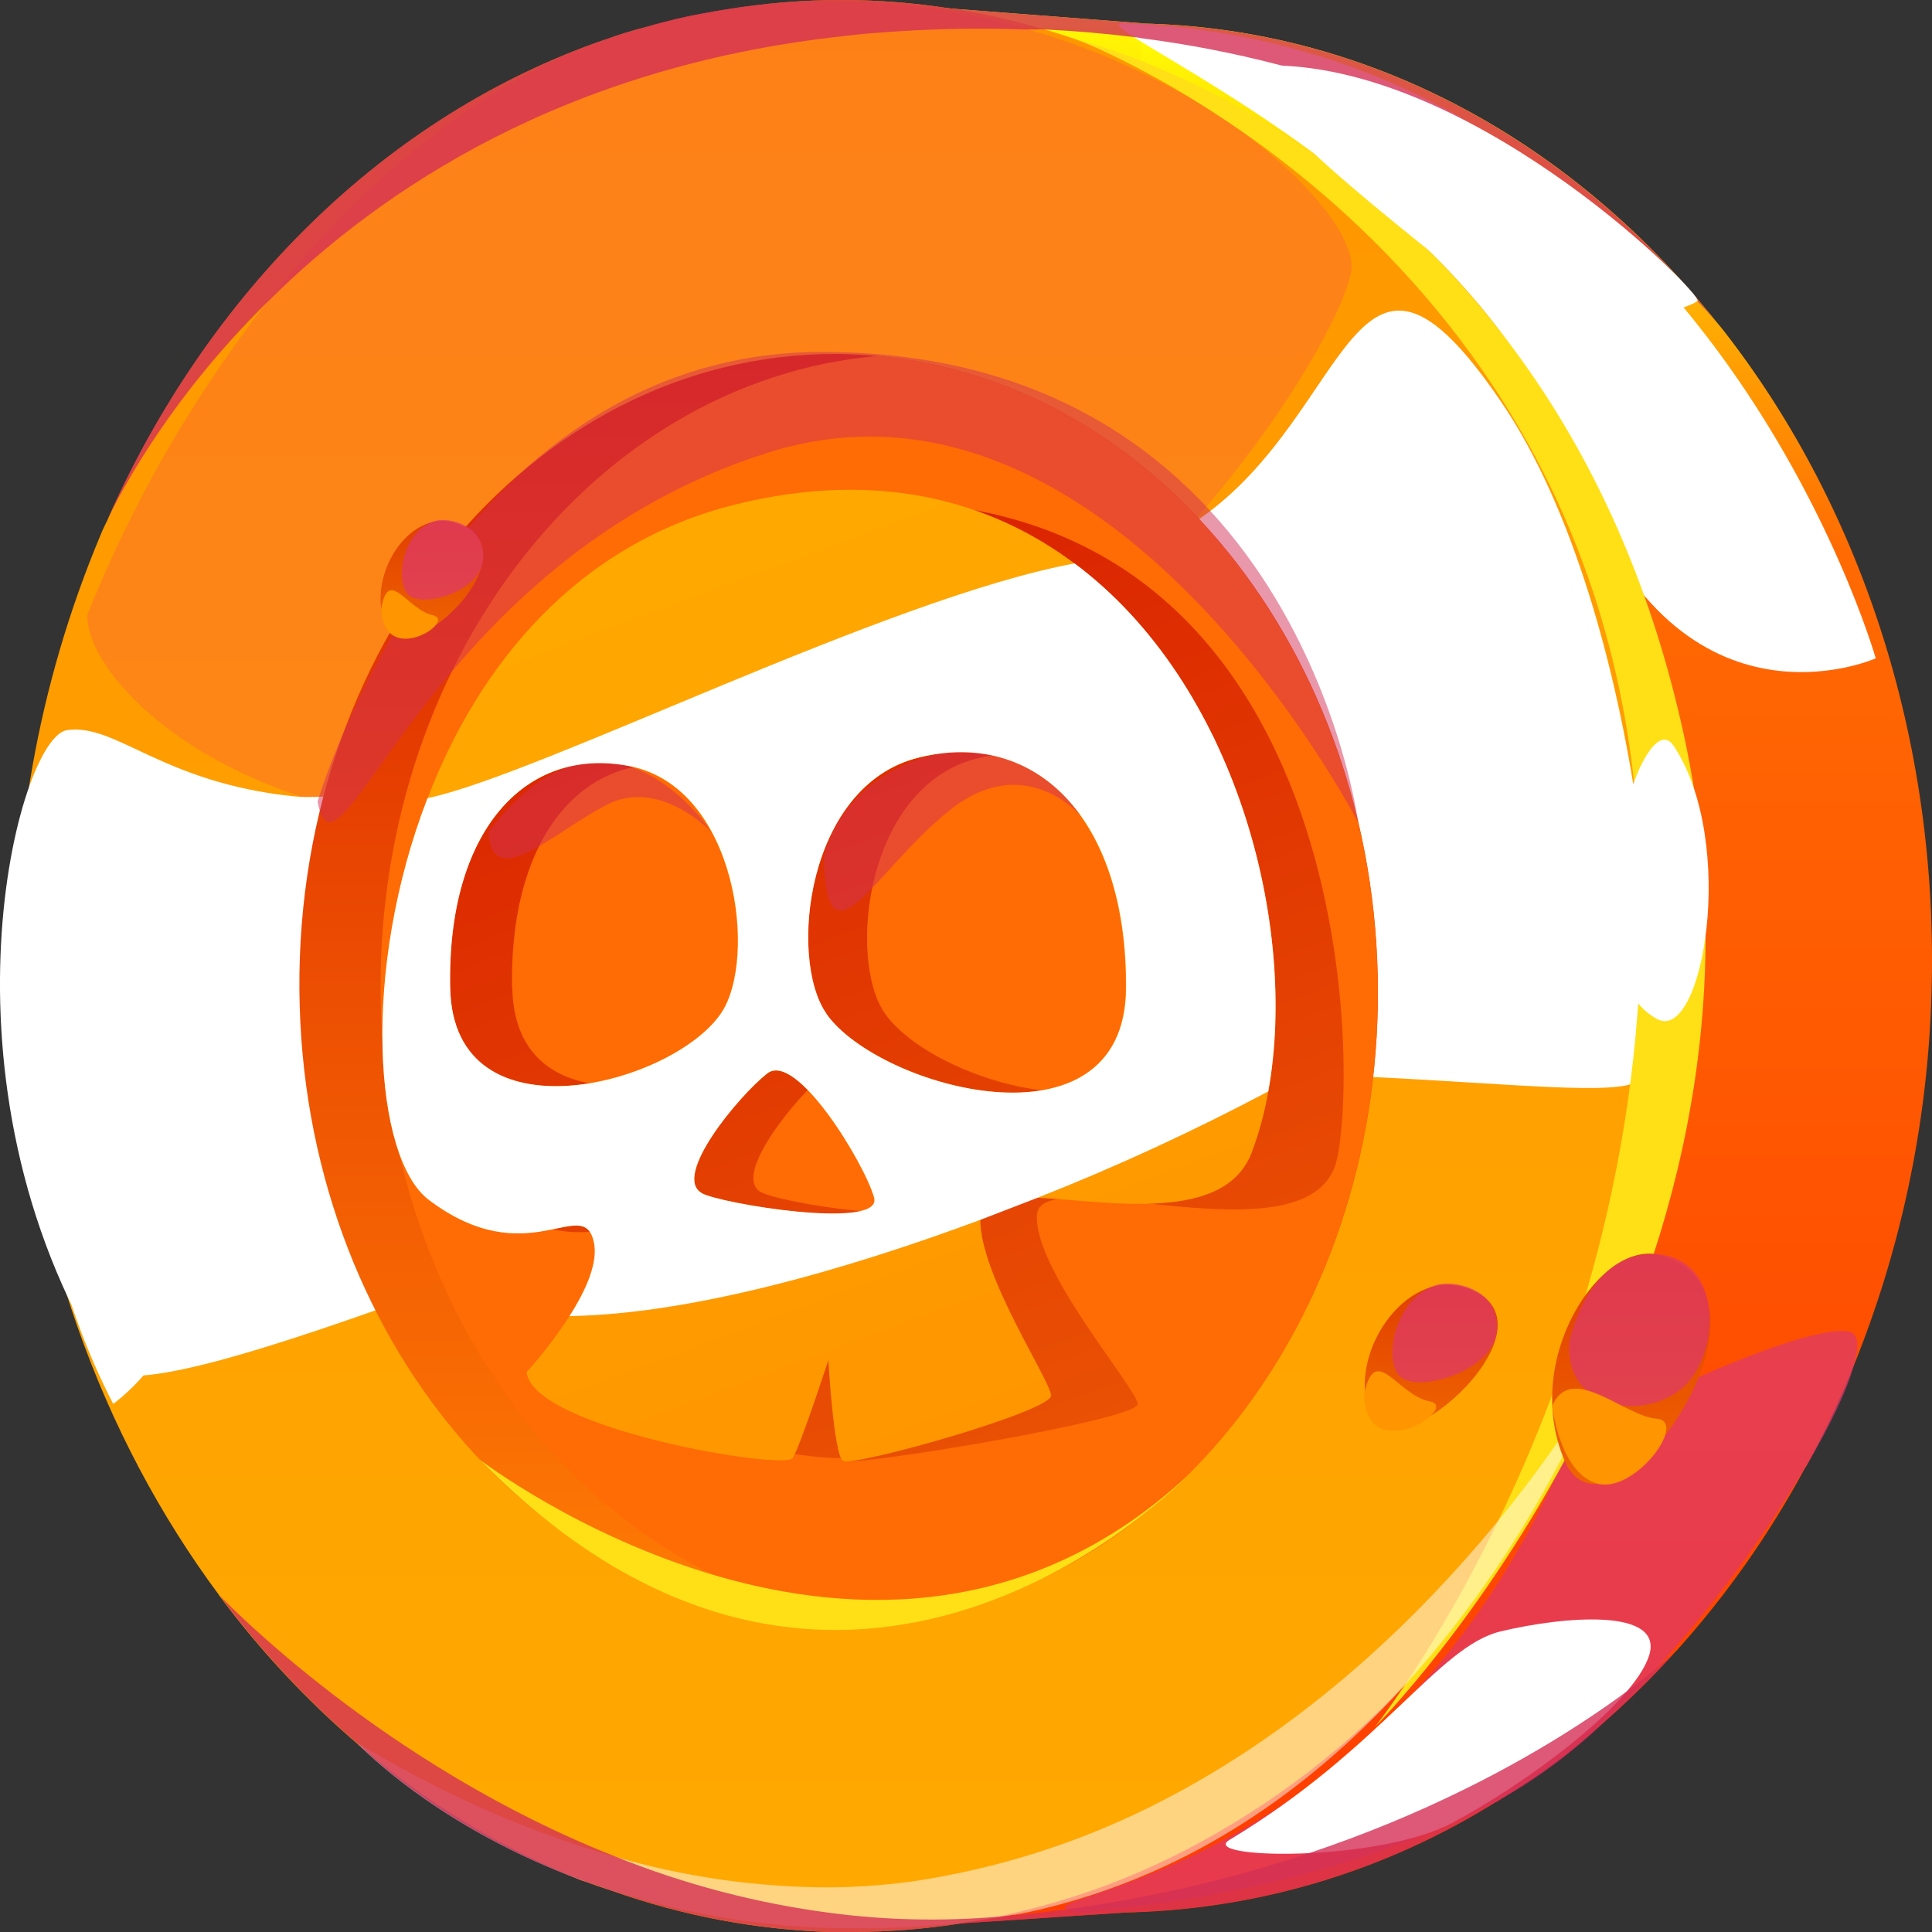 <svg width="24" height="24" viewBox="0 0 24 24" fill="none" xmlns="http://www.w3.org/2000/svg">
<rect x="0" y="0" width="24" height="24" fill="#333333" stroke="none"/>
<g clip-path="url(#clip0_622_52008)">
<path d="M23.988 12.5C23.927 14.031 23.603 15.54 23.031 16.958C22.857 17.393 22.657 17.817 22.431 18.226H22.428C21.986 19.049 21.449 19.815 20.826 20.506L20.803 20.528C20.539 20.821 20.26 21.098 19.965 21.358L19.934 21.386C19.523 21.746 19.084 22.072 18.623 22.362C18.61 22.371 18.596 22.38 18.582 22.387H18.578C17.223 23.233 15.674 23.704 14.085 23.755H14.056C13.982 23.755 13.908 23.755 13.834 23.755C13.722 23.755 13.605 23.755 13.493 23.749L13.311 23.739C13.258 23.739 13.202 23.733 13.149 23.727C13.097 23.721 13.027 23.718 12.964 23.711C12.928 23.711 12.89 23.702 12.854 23.699C12.324 23.641 11.8 23.533 11.289 23.377C10.957 23.277 10.631 23.157 10.312 23.02C6.668 21.428 3.973 17.383 3.834 12.5C3.809 11.655 3.863 10.811 3.995 9.977C4.64 5.891 7.1 2.487 10.439 1.037C11.189 0.708 11.98 0.484 12.789 0.372L12.875 0.361C12.894 0.357 12.913 0.354 12.932 0.354C13.262 0.314 13.595 0.292 13.927 0.288H13.995C14.056 0.288 14.121 0.288 14.182 0.292C17.014 0.35 19.542 1.767 21.319 3.995C21.354 4.034 21.38 4.07 21.398 4.091C21.416 4.111 21.432 4.134 21.432 4.134C23.147 6.346 24.121 9.307 23.988 12.5Z" fill="url(#paint0_linear_622_52008)"/>
<path d="M14.485 23.725L14.087 23.753H14.058L11.956 23.892H11.91L10.977 23.954H10.964L10.352 23.994H10.312V23.947V23.759V23.44V23.015L10.386 9.701L10.435 1.031L10.439 0.44V0.017V0L11.805 0.106L14.171 0.288V0.302V0.476V0.528L14.176 0.767V0.884V0.913L14.25 7.082L14.447 22.36L14.457 23.113V23.189V23.217L14.461 23.509V23.645L14.485 23.725Z" fill="url(#paint1_linear_622_52008)"/>
<path d="M20.814 12.499C20.771 14.075 20.452 15.63 19.873 17.091C19.873 17.096 19.872 17.1 19.87 17.104C19.866 17.104 19.866 17.104 19.87 17.108C19.852 17.156 19.796 17.305 19.692 17.526C19.649 17.636 19.598 17.742 19.549 17.845C19.084 18.833 18.487 19.75 17.775 20.57C17.676 20.683 17.578 20.794 17.479 20.901C16.62 21.816 15.605 22.562 14.483 23.104C13.964 23.354 13.422 23.552 12.866 23.697C12.714 23.737 12.561 23.772 12.406 23.808H12.402C12.274 23.836 12.145 23.861 12.012 23.879L11.963 23.889C11.502 23.962 11.037 23.999 10.571 24C10.497 24 10.423 24 10.352 24H10.313C9.392 23.971 8.481 23.799 7.611 23.491C7.495 23.453 7.383 23.416 7.274 23.374C7.248 23.368 7.224 23.359 7.2 23.349C6.217 22.95 5.302 22.395 4.489 21.704C4.489 21.698 4.479 21.695 4.475 21.692C3.824 21.138 3.236 20.51 2.723 19.82V19.817C1.262 17.852 0.322 15.315 0.209 12.499C0.119 10.496 0.473 8.498 1.246 6.654C1.246 6.654 1.271 6.587 1.331 6.468C2.587 3.625 4.796 1.432 7.508 0.495C7.515 0.495 7.523 0.492 7.529 0.489C7.69 0.43 7.855 0.379 8.019 0.338C8.108 0.312 8.194 0.29 8.28 0.268C8.438 0.228 8.592 0.193 8.746 0.167C8.836 0.149 8.929 0.133 9.018 0.119C9.49 0.041 9.966 0.001 10.444 2.458e-08C10.902 -3.39965e-05 11.358 0.035 11.81 0.106C12.188 0.162 12.56 0.245 12.927 0.354C12.943 0.353 12.959 0.357 12.973 0.365C13.114 0.405 13.253 0.449 13.393 0.499C13.401 0.502 13.41 0.505 13.418 0.507C13.675 0.598 13.936 0.7 14.183 0.812C18.229 2.639 20.976 7.26 20.814 12.499Z" fill="url(#paint2_linear_622_52008)"/>
<g style="mix-blend-mode:multiply" opacity="0.2">
<path d="M16.786 3.367C16.712 3.86 15.813 5.514 14.266 7.079C13.243 8.112 11.94 9.107 10.389 9.707C9.713 9.972 9.007 10.149 8.288 10.235C6.5 10.446 5.081 10.293 3.993 9.976C1.95 9.373 1.048 8.167 1.087 7.631C1.648 6.234 2.402 4.926 3.324 3.745C4.352 2.437 5.743 1.142 7.51 0.495C7.517 0.495 7.525 0.492 7.531 0.488C7.692 0.43 7.857 0.379 8.021 0.338C8.078 0.319 8.139 0.301 8.2 0.286C8.225 0.278 8.251 0.271 8.277 0.266C8.435 0.226 8.588 0.191 8.743 0.164C8.832 0.146 8.926 0.131 9.015 0.117C9.488 0.046 9.965 0.014 10.443 0.022C11.218 0.029 11.988 0.142 12.734 0.357C12.753 0.359 12.771 0.364 12.788 0.371C13.271 0.51 13.74 0.69 14.193 0.91C14.397 1.004 14.589 1.109 14.771 1.211C14.973 1.33 15.19 1.471 15.418 1.63C16.335 2.304 16.842 3.003 16.786 3.367Z" fill="#F42774"/>
</g>
<g style="mix-blend-mode:soft-light">
<path d="M1.312 16.979C1.768 17.711 8.549 14.653 11.73 13.742C14.931 12.825 19.899 13.798 20.342 13.427C20.786 13.056 20.455 7.634 18.642 4.983C16.8 2.281 16.812 5.128 14.89 6.453C12.989 7.765 5.292 10.064 3.647 9.892C2.002 9.72 1.446 8.983 0.833 9.07C0.219 9.157 -0.9 13.427 1.312 16.979Z" fill="white"/>
</g>
<path d="M17.116 12.499C17.042 16.594 14.328 19.862 10.955 20.149C10.791 20.163 10.629 20.171 10.463 20.171C6.861 20.171 3.845 16.789 3.723 12.499C3.595 8.081 6.57 4.397 10.376 4.397C10.551 4.397 10.723 4.407 10.893 4.422C14.454 4.742 17.191 8.288 17.116 12.499Z" fill="url(#paint3_linear_622_52008)"/>
<path d="M17.114 12.499C17.04 16.593 14.326 19.861 10.953 20.149C7.577 19.864 4.832 16.596 4.73 12.499C4.623 8.285 7.339 4.739 10.896 4.422C14.452 4.742 17.188 8.288 17.114 12.499Z" fill="#FF6B04"/>
<path d="M0.661 15.393C0.356 13.98 3.54 15.77 1.407 17.441C1.073 16.794 0.822 16.106 0.661 15.393Z" fill="white"/>
<g style="mix-blend-mode:soft-light">
<path d="M13.995 0.288C13.134 0.207 18.294 2.193 19.554 5.791C20.783 9.301 23.301 8.178 23.301 8.178C23.301 8.178 21.144 0.594 13.995 0.288Z" fill="white"/>
</g>
<g style="mix-blend-mode:multiply" opacity="0.7">
<path d="M23.029 16.958C22.949 17.263 22.733 17.712 22.43 18.226H22.426C21.905 19.103 21.299 19.926 20.619 20.681L20.608 20.69C20.397 20.92 20.183 21.142 19.963 21.349L19.933 21.378C19.537 21.758 19.096 22.085 18.621 22.354C18.608 22.363 18.595 22.371 18.58 22.378H18.577C17.14 23.136 15.517 23.481 14.478 23.632C14.008 23.7 13.657 23.731 13.494 23.744C13.428 23.744 13.392 23.75 13.392 23.75C13.365 23.746 13.338 23.741 13.312 23.734C13.287 23.73 13.262 23.723 13.239 23.713C13.139 23.644 13.666 23.551 14.474 23.204C15.885 22.601 18.17 21.226 19.542 17.842C19.542 17.842 22.311 16.418 22.972 16.542C23.085 16.567 23.1 16.717 23.029 16.958Z" fill="#DE376D"/>
</g>
<path d="M13.383 0.494C13.383 0.494 19.351 1.871 20.923 9.156C22.418 16.092 17.079 21.454 17.079 21.454C17.079 21.454 20.951 16.59 20.317 9.89C19.651 2.864 13.383 0.494 13.383 0.494Z" fill="#FFE016"/>
<path d="M20.791 9.265C20.377 8.641 19.413 12.023 20.583 12.658C21.152 12.971 21.587 10.467 20.791 9.265Z" fill="white"/>
<g style="mix-blend-mode:soft-light" opacity="0.5">
<path d="M19.864 17.113C19.846 17.162 19.79 17.311 19.686 17.531C19.181 18.628 18.534 19.652 17.764 20.575C16.938 21.561 15.85 22.541 14.472 23.182C13.987 23.407 13.482 23.584 12.964 23.71C12.845 23.738 12.726 23.766 12.604 23.785C12.598 23.787 12.592 23.787 12.587 23.785C12.398 23.822 12.203 23.854 12.001 23.875C11.969 23.881 11.938 23.885 11.906 23.888L11.826 23.897C11.535 23.925 11.247 23.943 10.973 23.95H10.959C10.738 23.956 10.52 23.95 10.308 23.95C9.272 23.92 8.246 23.724 7.269 23.37C7.244 23.364 7.219 23.356 7.195 23.346C5.564 22.737 4.648 21.863 4.486 21.704C4.486 21.698 4.477 21.695 4.473 21.692C4.47 21.688 4.467 21.683 4.463 21.68C4.234 21.478 5.585 22.478 7.636 23.064C8.506 23.317 9.407 23.446 10.312 23.446C10.639 23.443 10.965 23.42 11.289 23.378C11.375 23.365 11.464 23.353 11.551 23.337C12.565 23.164 13.547 22.834 14.463 22.357C17.828 20.614 19.708 17.383 19.864 17.113Z" fill="white"/>
</g>
<path d="M5.961 18.133C5.961 18.133 10.873 21.909 14.742 18.342C14.742 18.342 10.506 22.767 5.961 18.133Z" fill="#FFE016"/>
<g style="mix-blend-mode:multiply" opacity="0.5">
<path d="M3.945 9.958C4.194 11.308 5.292 6.974 9.529 5.626C13.805 4.264 16.872 10.219 16.872 10.219C16.872 10.219 16.125 4.372 10.21 4.372C5.585 4.372 3.945 9.958 3.945 9.958Z" fill="#D42F55"/>
</g>
<g style="mix-blend-mode:soft-light">
<path d="M15.274 22.855C14.875 23.095 17.113 23.137 18.037 22.646C18.961 22.155 20.291 21.171 20.485 20.568C20.678 19.965 19.407 20.081 18.637 20.267C17.865 20.453 17.149 21.729 15.274 22.855Z" fill="white"/>
</g>
<path d="M20.642 15.598C19.902 15.362 18.89 16.879 19.437 18.146C19.985 19.412 22.337 16.133 20.642 15.598Z" fill="url(#paint4_linear_622_52008)"/>
<g style="mix-blend-mode:multiply" opacity="0.7">
<path d="M19.494 16.671C19.438 17.593 20.552 17.651 20.973 17.168C21.393 16.686 21.362 15.6 20.541 15.578C19.72 15.557 19.494 16.671 19.494 16.671Z" fill="#DE376D"/>
</g>
<path d="M19.281 17.467C19.516 16.913 20.176 17.593 20.577 17.623C20.979 17.654 20.302 18.564 19.838 18.429C19.374 18.295 19.281 17.467 19.281 17.467Z" fill="#FF9500"/>
<path d="M18.19 15.99C17.443 15.76 16.711 16.855 17.03 17.592C17.348 18.33 19.49 16.393 18.19 15.99Z" fill="url(#paint5_linear_622_52008)"/>
<g style="mix-blend-mode:multiply" opacity="0.7">
<path d="M17.855 15.959C17.343 16.105 17.178 16.864 17.382 17.09C17.587 17.316 18.565 17.041 18.597 16.523C18.629 16.006 18.059 15.902 17.855 15.959Z" fill="#DE376D"/>
</g>
<path d="M16.945 17.333C17.075 16.654 17.36 17.333 17.759 17.408C18.157 17.484 16.976 18.235 16.945 17.333Z" fill="#FF9500"/>
<path d="M5.664 6.498C5.073 6.305 4.528 7.185 4.798 7.785C5.067 8.386 6.693 6.833 5.664 6.498Z" fill="url(#paint6_linear_622_52008)"/>
<g style="mix-blend-mode:multiply" opacity="0.7">
<path d="M5.408 6.47C5.01 6.583 4.901 7.198 5.067 7.382C5.232 7.566 5.992 7.352 6.003 6.93C6.014 6.508 5.566 6.425 5.408 6.47Z" fill="#DE376D"/>
</g>
<path d="M4.734 7.573C4.819 7.027 5.059 7.573 5.375 7.642C5.692 7.71 4.779 8.305 4.734 7.573Z" fill="#FF9500"/>
<g style="mix-blend-mode:multiply" opacity="0.8">
<path d="M21.399 4.091C21.373 4.058 21.345 4.028 21.32 3.995L21.399 4.091Z" fill="#D42F55"/>
</g>
<g style="mix-blend-mode:multiply" opacity="0.8">
<path d="M21.316 3.996C21.088 3.726 20.503 3.095 19.518 2.431C19.515 2.431 19.511 2.431 19.508 2.423C18.325 1.624 16.566 0.783 14.181 0.475C14.148 0.468 14.114 0.463 14.08 0.46C13.726 0.416 13.356 0.384 12.975 0.366C12.941 0.364 12.906 0.364 12.872 0.366C12.824 0.366 12.778 0.366 12.731 0.366C12.112 0.344 11.493 0.359 10.876 0.409C10.728 0.42 10.584 0.435 10.441 0.453C7.034 0.83 4.749 2.33 3.32 3.754C2.141 4.916 1.535 6.038 1.328 6.468C2.585 3.625 4.794 1.432 7.506 0.495C7.514 0.495 7.521 0.492 7.528 0.489C7.688 0.43 7.853 0.379 8.017 0.338C8.075 0.32 8.135 0.302 8.196 0.286C8.223 0.278 8.25 0.272 8.277 0.266C8.435 0.226 8.588 0.191 8.743 0.164C8.832 0.146 8.925 0.131 9.015 0.117C9.487 0.039 9.964 -0 10.442 4.21732e-07C10.9 -3.35993e-05 11.357 0.035 11.809 0.106L14.174 0.288V0.292C17.013 0.349 19.538 1.767 21.316 3.996Z" fill="#D42F55"/>
</g>
<g style="mix-blend-mode:multiply" opacity="0.8">
<path d="M20.807 20.525C20.543 20.818 20.263 21.094 19.969 21.355L19.938 21.383C19.542 21.763 19.102 22.09 18.627 22.359C18.614 22.368 18.6 22.376 18.586 22.384H18.582C17.226 23.229 15.678 23.701 14.089 23.752H14.059L11.958 23.891C11.5 23.963 11.038 24 10.575 24C10.501 24 10.427 24 10.356 24H10.316C9.396 23.971 8.485 23.799 7.615 23.491C7.499 23.453 7.387 23.416 7.277 23.374C7.252 23.368 7.228 23.359 7.204 23.349C5.57 22.737 4.654 21.863 4.493 21.704C4.493 21.698 4.483 21.695 4.479 21.692C3.828 21.137 3.24 20.509 2.727 19.82C2.82 19.912 4.755 21.924 7.642 23.062C8.501 23.408 9.4 23.644 10.316 23.763C11.007 23.854 11.704 23.869 12.398 23.81H12.401L12.593 23.791C12.599 23.793 12.604 23.793 12.61 23.791C12.795 23.776 12.979 23.754 13.156 23.729L13.245 23.72C13.676 23.661 14.09 23.587 14.485 23.503C17.859 22.788 19.956 21.241 20.614 20.694L20.624 20.685C20.71 20.61 20.772 20.557 20.807 20.525Z" fill="#D42F55"/>
</g>
<path d="M15.925 0.815C14.676 0.76 17.289 2.723 18.317 3.569C19.345 4.416 21.035 3.819 21.088 3.736C21.141 3.653 18.448 0.923 15.925 0.815Z" fill="white"/>
<path d="M9.91 6.29C5.212 6.846 4.91 13.98 6.094 14.889C7.301 15.812 7.985 14.831 8.122 15.401C8.26 15.971 7.289 17.021 7.289 17.021C7.367 17.719 10.468 18.242 10.562 18.085C10.656 17.928 11.005 16.875 11.005 16.875C11.005 16.875 10.354 18.068 10.466 18.147C10.579 18.226 14.149 17.637 14.134 17.44C14.119 17.243 12.829 15.761 12.882 15.086C12.935 14.41 16.319 15.734 16.609 14.396C16.905 13.037 16.755 5.48 9.91 6.29ZM6.361 12.276C6.324 10.346 7.288 9.275 8.579 9.533C9.905 9.793 10.152 11.918 9.698 12.586C9.09 13.477 6.402 14.184 6.364 12.276H6.361ZM9.448 14.808C9.09 14.596 9.902 13.616 10.256 13.332C10.609 13.048 11.464 14.456 11.573 14.866C11.682 15.275 9.664 14.937 9.451 14.808H9.448ZM10.992 12.589C10.523 11.916 10.752 9.77 12.134 9.423C13.564 9.064 14.7 10.161 14.68 12.271C14.66 14.358 11.633 13.509 10.992 12.589Z" fill="url(#paint7_linear_622_52008)"/>
<path d="M13.347 6.999C12.288 6.206 10.889 5.838 9.155 6.262C7.159 6.748 5.942 8.274 5.311 9.915C4.481 12.056 4.646 14.384 5.324 14.903C6.547 15.829 7.235 14.843 7.374 15.416C7.44 15.675 7.276 16.035 7.074 16.349C6.915 16.595 6.736 16.828 6.541 17.045C6.614 17.745 9.747 18.271 9.847 18.113C9.946 17.954 10.29 16.896 10.29 16.896C10.29 16.896 10.357 18.067 10.47 18.148C10.582 18.229 13.072 17.531 13.057 17.334C13.042 17.136 12.177 15.846 12.178 15.153C12.178 15.133 12.178 15.12 12.182 15.1C12.195 14.889 12.486 14.857 12.889 14.879C13.776 14.922 15.215 15.202 15.55 14.315C15.642 14.07 15.71 13.818 15.755 13.561C16.126 11.503 15.355 8.498 13.347 6.999ZM10.858 14.879C10.976 15.295 8.929 14.949 8.714 14.82C8.352 14.609 9.17 13.621 9.527 13.338C9.889 13.042 10.747 14.467 10.858 14.879ZM5.591 12.278C5.548 10.338 6.516 9.262 7.819 9.518C9.158 9.782 9.414 11.918 8.955 12.59C8.347 13.482 5.634 14.195 5.591 12.278ZM10.264 12.594C9.787 11.915 10.014 9.758 11.407 9.413C12.85 9.052 14 10.157 13.985 12.278C13.972 14.367 10.911 13.515 10.264 12.594Z" fill="url(#paint8_linear_622_52008)"/>
<g style="mix-blend-mode:multiply" opacity="0.5">
<path d="M6.07 10.333C6.107 11.094 6.875 10.342 7.533 9.999C8.191 9.656 8.832 10.329 8.832 10.329C8.832 10.329 7.553 8.375 6.07 10.333Z" fill="#D42F55"/>
</g>
<g style="mix-blend-mode:multiply" opacity="0.5">
<path d="M10.234 10.662C10.274 12.095 10.856 10.819 11.796 10.066C12.737 9.312 13.432 10.141 13.432 10.141C13.432 10.141 12.767 9.051 11.58 9.379C10.393 9.706 10.234 10.662 10.234 10.662Z" fill="#D42F55"/>
</g>
<g style="mix-blend-mode:soft-light">
<path d="M13.349 6.999C11.017 7.43 6.71 9.622 5.311 9.915C4.481 12.056 4.646 14.384 5.324 14.903C6.547 15.829 7.235 14.843 7.374 15.416C7.44 15.675 7.276 16.035 7.074 16.349C8.579 16.323 10.483 15.783 12.179 15.153C12.421 15.061 12.657 14.968 12.889 14.879C13.868 14.493 14.824 14.051 15.755 13.558C16.128 11.504 15.358 8.499 13.349 6.999ZM5.593 12.276C5.55 10.336 6.518 9.261 7.822 9.517C9.161 9.781 9.416 11.917 8.957 12.588C8.349 13.482 5.636 14.196 5.593 12.278V12.276ZM8.715 14.819C8.353 14.607 9.171 13.62 9.528 13.337C9.89 13.043 10.748 14.468 10.859 14.878C10.969 15.288 8.931 14.949 8.715 14.821V14.819ZM10.267 12.592C9.79 11.914 10.017 9.757 11.411 9.411C12.854 9.051 14.003 10.155 13.989 12.276C13.974 14.367 10.913 13.515 10.266 12.594L10.267 12.592Z" fill="white"/>
</g>
<path d="M13.855 7.483C13.6 7.225 13.835 8.755 14.298 9.189C14.762 9.623 15.09 9.189 15.09 9.189C15.09 9.189 14.573 8.206 13.855 7.483Z" fill="white"/>
</g>
<defs>
<linearGradient id="paint0_linear_622_52008" x1="13.914" y1="23.756" x2="13.914" y2="0.288" gradientUnits="userSpaceOnUse">
<stop offset="0.05" stop-color="#FF3F00"/>
<stop offset="0.72" stop-color="#FF6A03"/>
<stop offset="1" stop-color="#FFFF04"/>
</linearGradient>
<linearGradient id="paint1_linear_622_52008" x1="12.399" y1="24" x2="12.399" y2="0" gradientUnits="userSpaceOnUse">
<stop offset="0.05" stop-color="#FF3F00"/>
<stop offset="0.72" stop-color="#FF6A03"/>
<stop offset="1" stop-color="#FFFF04"/>
</linearGradient>
<linearGradient id="paint2_linear_622_52008" x1="10.508" y1="24" x2="10.508" y2="0" gradientUnits="userSpaceOnUse">
<stop stop-color="#FFA900"/>
<stop offset="1" stop-color="#FF9600"/>
</linearGradient>
<linearGradient id="paint3_linear_622_52008" x1="10.418" y1="20.171" x2="10.418" y2="4.397" gradientUnits="userSpaceOnUse">
<stop stop-color="#FF7C04"/>
<stop offset="1" stop-color="#D92000"/>
</linearGradient>
<linearGradient id="paint4_linear_622_52008" x1="20.263" y1="18.43" x2="20.263" y2="15.573" gradientUnits="userSpaceOnUse">
<stop offset="0.04" stop-color="#EF6300"/>
<stop offset="1" stop-color="#E13E00"/>
</linearGradient>
<linearGradient id="paint5_linear_622_52008" x1="17.777" y1="17.757" x2="17.777" y2="15.959" gradientUnits="userSpaceOnUse">
<stop offset="0.04" stop-color="#EF6300"/>
<stop offset="1" stop-color="#E13E00"/>
</linearGradient>
<linearGradient id="paint6_linear_622_52008" x1="5.357" y1="7.925" x2="5.372" y2="6.469" gradientUnits="userSpaceOnUse">
<stop offset="0.04" stop-color="#EF6300"/>
<stop offset="1" stop-color="#E13E00"/>
</linearGradient>
<linearGradient id="paint7_linear_622_52008" x1="12.981" y1="17.904" x2="8.776" y2="6.576" gradientUnits="userSpaceOnUse">
<stop stop-color="#EA5104"/>
<stop offset="1" stop-color="#D92000"/>
</linearGradient>
<linearGradient id="paint8_linear_622_52008" x1="12.178" y1="17.74" x2="8.056" y2="6.633" gradientUnits="userSpaceOnUse">
<stop stop-color="#FF9600"/>
<stop offset="1" stop-color="#FFA900"/>
</linearGradient>
<clipPath id="clip0_622_52008">
<rect width="24" height="24" fill="white"/>
</clipPath>
</defs>
</svg>

